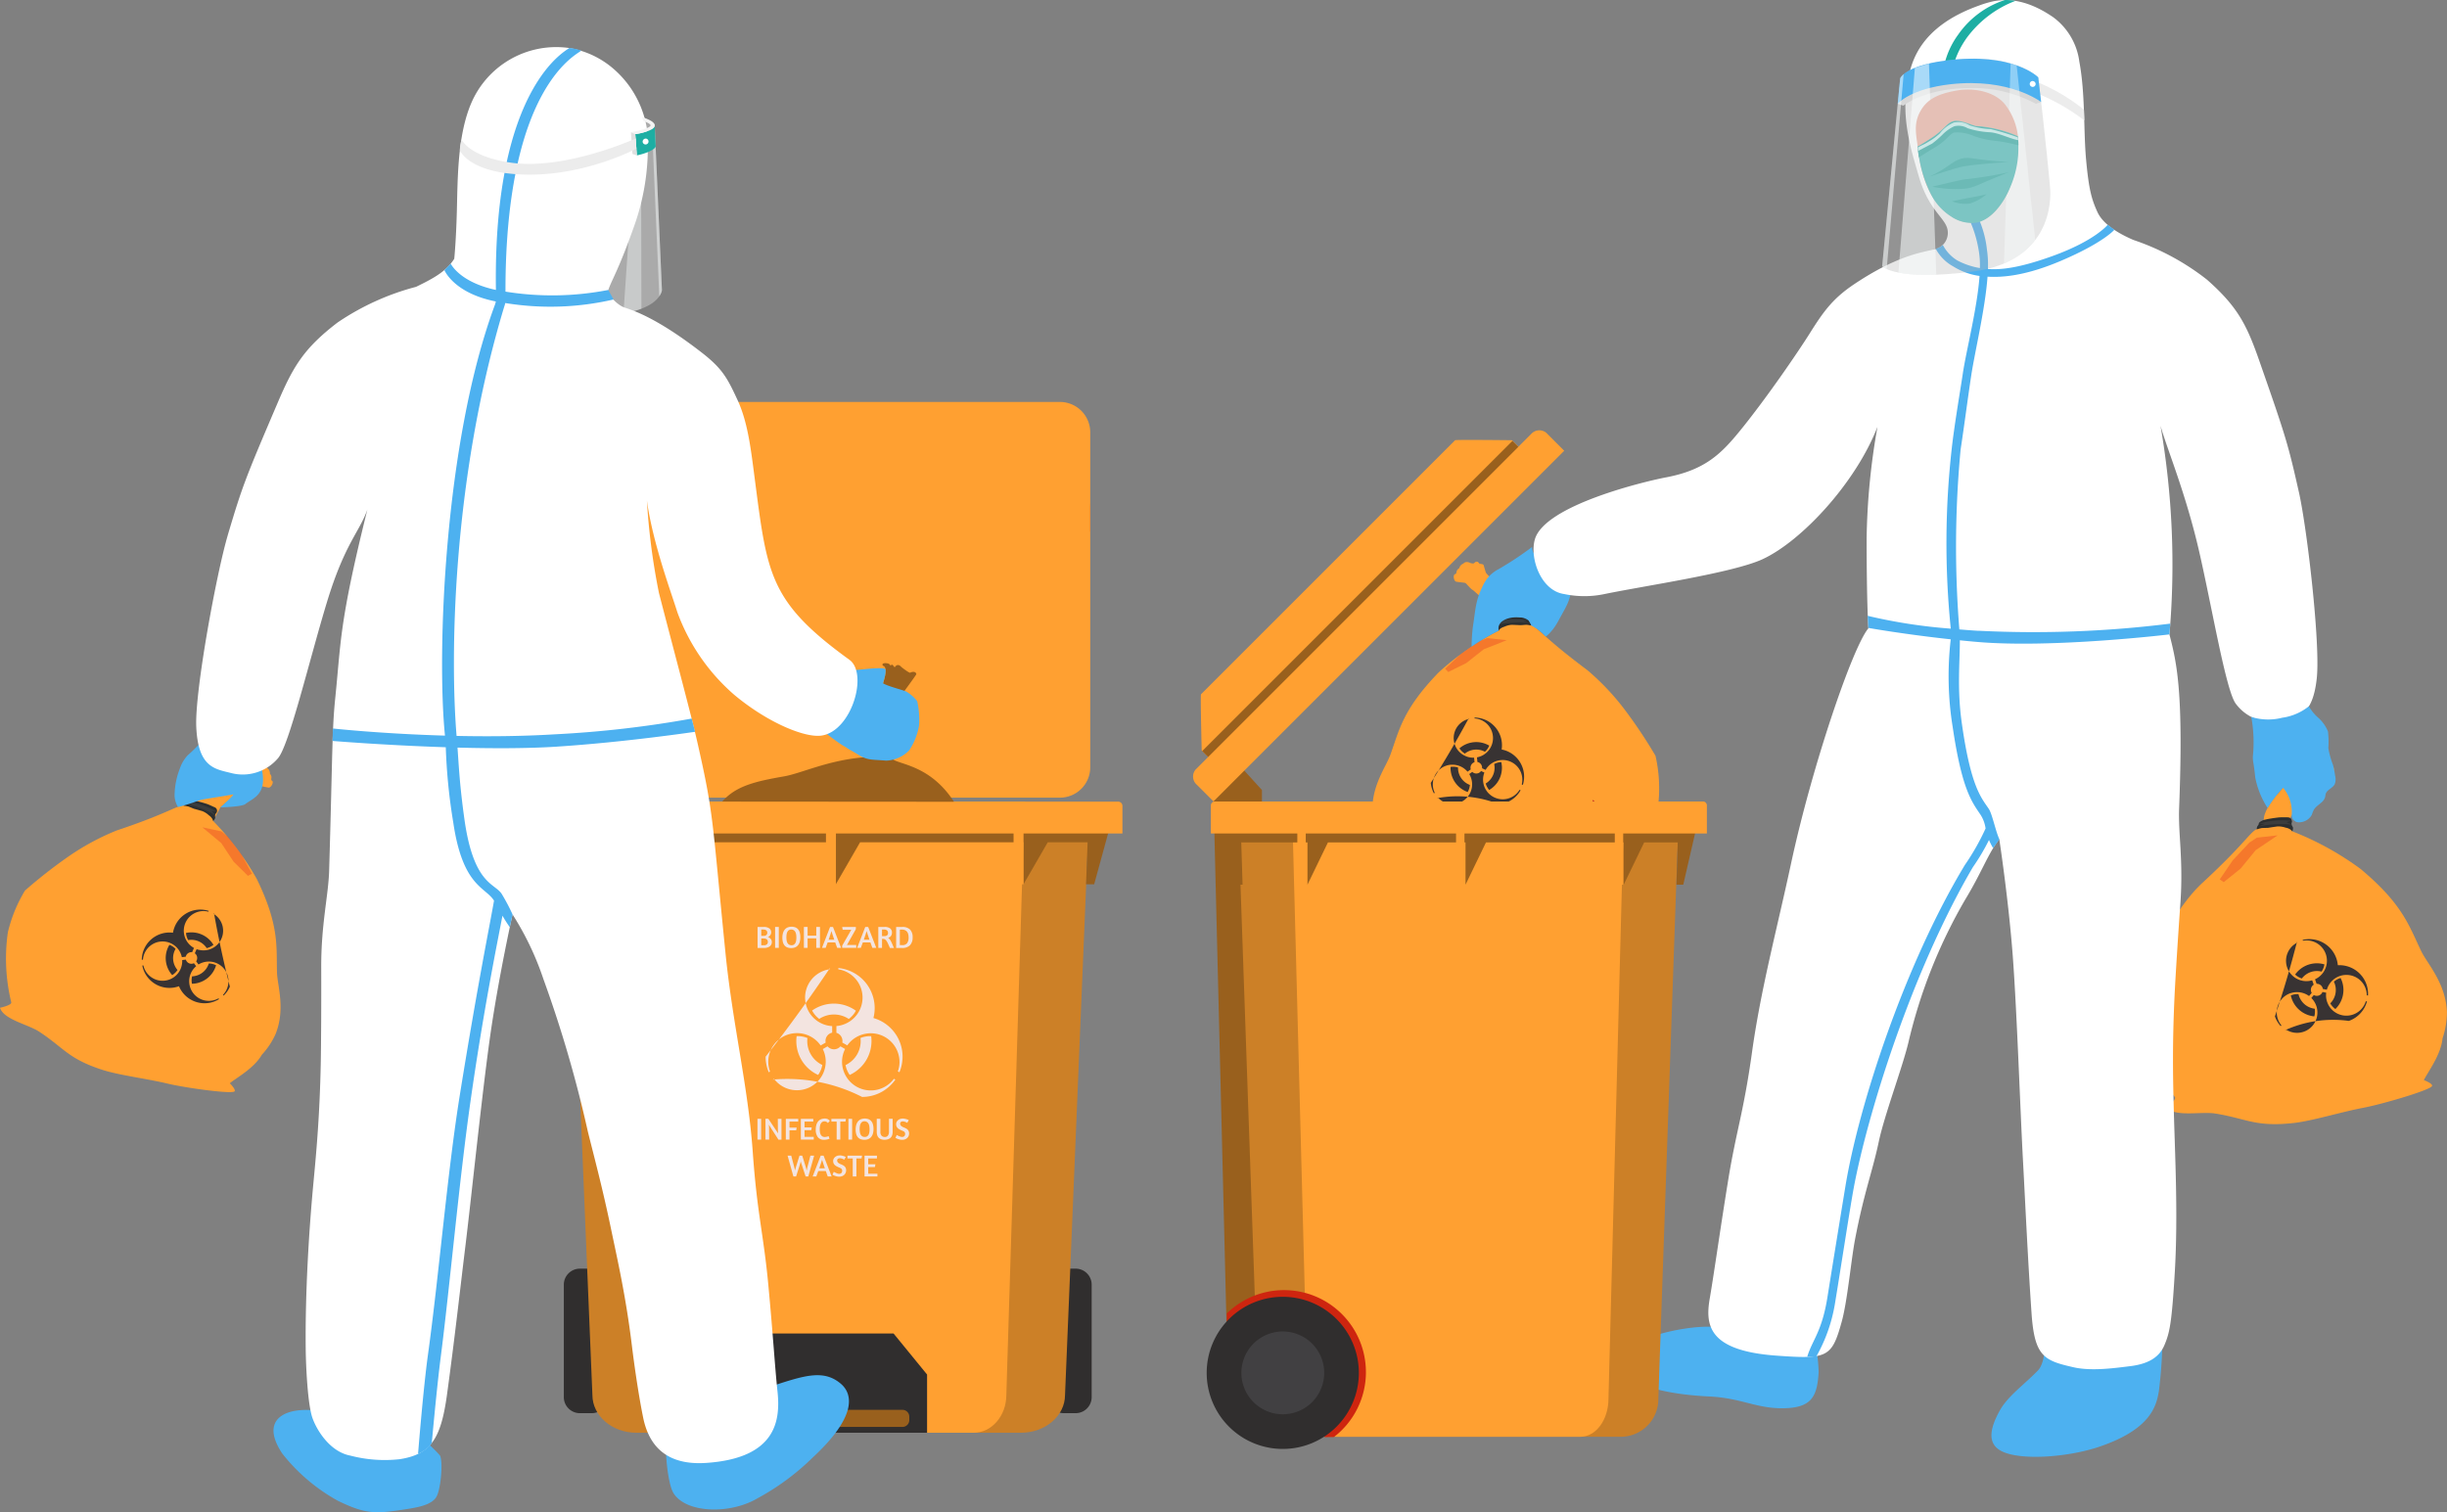 <svg id="Grupo_1033778" data-name="Grupo 1033778" xmlns="http://www.w3.org/2000/svg" xmlns:xlink="http://www.w3.org/1999/xlink" width="343.641" height="212.4" viewBox="0 0 343.641 212.4">
  <rect x="0" y="0" width="343.641" height="212.4" fill="#808080" stroke="none"/>
  <defs>
    <clipPath id="clip-path">
      <rect id="Rectángulo_352903" data-name="Rectángulo 352903" width="343.641" height="212.401" fill="none"/>
    </clipPath>
    <clipPath id="clip-path-2">
      <rect id="Rectángulo_352902" data-name="Rectángulo 352902" width="343.64" height="212.401" fill="none"/>
    </clipPath>
    <clipPath id="clip-path-3">
      <rect id="Rectángulo_352889" data-name="Rectángulo 352889" width="6.965" height="6.821" fill="none"/>
    </clipPath>
    <clipPath id="clip-path-4">
      <rect id="Rectángulo_352890" data-name="Rectángulo 352890" width="27.524" height="30.633" fill="none"/>
    </clipPath>
    <clipPath id="clip-path-5">
      <rect id="Rectángulo_352891" data-name="Rectángulo 352891" width="1.423" height="24.394" fill="none"/>
    </clipPath>
    <clipPath id="clip-path-6">
      <rect id="Rectángulo_352892" data-name="Rectángulo 352892" width="2.521" height="27.967" fill="none"/>
    </clipPath>
    <clipPath id="clip-path-7">
      <rect id="Rectángulo_352894" data-name="Rectángulo 352894" width="8.654" height="4.765" fill="none"/>
    </clipPath>
    <clipPath id="clip-path-8">
      <rect id="Rectángulo_352896" data-name="Rectángulo 352896" width="8.127" height="6.57" fill="none"/>
    </clipPath>
    <clipPath id="clip-path-9">
      <rect id="Rectángulo_352897" data-name="Rectángulo 352897" width="23.619" height="30.382" fill="none"/>
    </clipPath>
    <clipPath id="clip-path-10">
      <rect id="Rectángulo_352898" data-name="Rectángulo 352898" width="5.309" height="29.695" fill="none"/>
    </clipPath>
    <clipPath id="clip-path-11">
      <rect id="Rectángulo_352899" data-name="Rectángulo 352899" width="3.018" height="27.37" fill="none"/>
    </clipPath>
    <clipPath id="clip-path-12">
      <rect id="Rectángulo_352900" data-name="Rectángulo 352900" width="4.396" height="28.09" fill="none"/>
    </clipPath>
  </defs>
  <g id="Grupo_1033777" data-name="Grupo 1033777" clip-path="url(#clip-path)">
    <g id="Grupo_1033776" data-name="Grupo 1033776" transform="translate(0 0)">
      <g id="Grupo_1033775" data-name="Grupo 1033775" clip-path="url(#clip-path-2)">
        <path id="Trazado_735312" data-name="Trazado 735312" d="M1865.644,2275h-1.67a2.252,2.252,0,0,1-2.252-2.252v-15.794a2.252,2.252,0,0,1,2.252-2.252h1.67a2.252,2.252,0,0,1,2.252,2.252v15.794a2.252,2.252,0,0,1-2.252,2.252" transform="translate(-1714.589 -2076.512)" fill="#302e2e"/>
        <path id="Trazado_735313" data-name="Trazado 735313" d="M1005.832,2275h-1.671a2.252,2.252,0,0,1-2.252-2.252v-15.794a2.252,2.252,0,0,1,2.252-2.252h1.671a2.252,2.252,0,0,1,2.252,2.252v15.794a2.252,2.252,0,0,1-2.252,2.252" transform="translate(-922.728 -2076.512)" fill="#302e2e"/>
        <path id="Trazado_735314" data-name="Trazado 735314" d="M1081.676,1424.763l-73.426-.069.282,5.35c0,.01,0,.019,0,.028l3.229,77.963c0,2.929,2.764,5.3,6.171,5.3h54.031c3.406,0,6.168-2.374,6.171-5.3l3.121-75.362Z" transform="translate(-928.568 -1312.1)" fill="#cc8027"/>
        <path id="Trazado_735315" data-name="Trazado 735315" d="M1185.715,1424.693h-54.559l.209,5.286c0,.009,0,.019,0,.028l2.4,78.023c0,2.932,2.054,5.307,4.585,5.307H1178.5c2.531,0,4.583-2.375,4.585-5.307l2.319-75.42Z" transform="translate(-1041.761 -1312.099)" fill="#ffa031"/>
        <path id="Trazado_735316" data-name="Trazado 735316" d="M1415.073,1841.529a5.228,5.228,0,0,0,3.018,5.44,3.453,3.453,0,0,0,.584-1.4,3.716,3.716,0,0,1-2.086-3.781,3.5,3.5,0,0,0-1.516-.261" transform="translate(-1303.198 -1695.988)" fill="#f3e4e0"/>
        <path id="Trazado_735317" data-name="Trazado 735317" d="M1444.154,1785.823a3.767,3.767,0,0,1,4.141.01,3.475,3.475,0,0,0,1-1.16,5.3,5.3,0,0,0-6.146-.024,3.47,3.47,0,0,0,1,1.175" transform="translate(-1329.1 -1642.714)" fill="#f3e4e0"/>
        <path id="Trazado_735318" data-name="Trazado 735318" d="M1502.477,1845.579a3.453,3.453,0,0,0,.583,1.39,5.226,5.226,0,0,0,3.018-5.44,3.5,3.5,0,0,0-1.5.253,3.718,3.718,0,0,1-2.1,3.8" transform="translate(-1383.736 -1695.988)" fill="#f3e4e0"/>
        <path id="Trazado_735319" data-name="Trazado 735319" d="M1364.87,1729.617a4.037,4.037,0,0,1,3.321,1.734l.706-.405a1.183,1.183,0,0,1,.912-1.393v-.925h-.048a4.013,4.013,0,0,1-.267-7.983v-.168a206.485,206.485,0,0,1-9.031,12.451,5.611,5.611,0,0,0,.441,2.186l.069-.036.11-.059a4.014,4.014,0,0,1,3.788-5.4" transform="translate(-1252.945 -1584.508)" fill="#f3e4e0"/>
        <path id="Trazado_735320" data-name="Trazado 735320" d="M1491.469,1727.477a5.652,5.652,0,0,0-4.925-7.023v.183a4.013,4.013,0,0,1-.274,7.964v.951a1.185,1.185,0,0,1,.85,1.135,1.2,1.2,0,0,1-.023.231l.7.4a4.04,4.04,0,0,1,7.335,2.312,3.988,3.988,0,0,1-.231,1.342l.153.081.068.035a5.647,5.647,0,0,0-3.654-7.614" transform="translate(-1368.811 -1584.486)" fill="#f3e4e0"/>
        <path id="Trazado_735321" data-name="Trazado 735321" d="M1390.291,1864.2h0l-.023-.012a4.04,4.04,0,0,1-7.284-2.382,3.982,3.982,0,0,1,.419-1.783l.012-.02-.656-.377a1.194,1.194,0,0,1-1.812,0l-.667.383a3.98,3.98,0,0,1,.413,1.77,4.04,4.04,0,0,1-7.254,2.422l-.157.082-.022.012a23.118,23.118,0,0,1,12.537,2.437,5.687,5.687,0,0,0,4.676-2.439l-.057-.03Z" transform="translate(-1264.733 -1712.661)" fill="#f3e4e0"/>
        <path id="Trazado_735322" data-name="Trazado 735322" d="M1346.156,1647.319l.14,0,.244,0,.27,0,.223,0a1.261,1.261,0,0,1,.77.2.665.665,0,0,1,.264.564.653.653,0,0,1-.118.382.848.848,0,0,1-.327.273.875.875,0,0,1,.4.282.68.68,0,0,1,.138.421.733.733,0,0,1-.284.6,1.356,1.356,0,0,1-.859.228h-.253l-.257,0-.216,0h-.133Zm.519,1.25h.336a.519.519,0,0,0,.393-.126.435.435,0,0,0,.118-.308.545.545,0,0,0-.026-.165.37.37,0,0,0-.089-.148.449.449,0,0,0-.17-.1.791.791,0,0,0-.268-.039h-.168c-.048,0-.089,0-.124,0Zm0,1.319h.375a.575.575,0,0,0,.425-.132.458.458,0,0,0,.129-.332.573.573,0,0,0-.028-.178.393.393,0,0,0-.1-.156.5.5,0,0,0-.185-.111.875.875,0,0,0-.29-.041h-.185q-.081,0-.142,0Z" transform="translate(-1239.77 -1517.123)" fill="#f3e4e0"/>
        <rect id="Rectángulo_352884" data-name="Rectángulo 352884" width="0.519" height="2.938" transform="translate(108.851 130.196)" fill="#f3e4e0"/>
        <path id="Trazado_735323" data-name="Trazado 735323" d="M1392.111,1647.029a1,1,0,0,1,.382.3,1.233,1.233,0,0,1,.22.467,2.529,2.529,0,0,1,.07.618,2.346,2.346,0,0,1-.076.618,1.312,1.312,0,0,1-.236.48,1.075,1.075,0,0,1-.4.31,1.37,1.37,0,0,1-.574.111,1.446,1.446,0,0,1-.561-.1.949.949,0,0,1-.384-.286,1.21,1.21,0,0,1-.22-.458,2.46,2.46,0,0,1-.07-.616,2.4,2.4,0,0,1,.076-.623,1.379,1.379,0,0,1,.235-.49,1.066,1.066,0,0,1,.4-.319,1.538,1.538,0,0,1,1.134-.009m-.938.38a.63.63,0,0,0-.2.232,1.115,1.115,0,0,0-.111.347,2.685,2.685,0,0,0-.033.434,2.763,2.763,0,0,0,.031.421,1.094,1.094,0,0,0,.111.352.643.643,0,0,0,.223.243.673.673,0,0,0,.369.091.575.575,0,0,0,.316-.082.609.609,0,0,0,.207-.226,1.065,1.065,0,0,0,.111-.341,2.614,2.614,0,0,0,.033-.427,2.87,2.87,0,0,0-.031-.425,1.154,1.154,0,0,0-.111-.36.649.649,0,0,0-.223-.25.66.66,0,0,0-.369-.093.562.562,0,0,0-.318.085" transform="translate(-1280.389 -1516.768)" fill="#f3e4e0"/>
        <path id="Trazado_735324" data-name="Trazado 735324" d="M1430.253,1649.021h-1.217v1.337h-.519v-2.938h.519v1.224h1.217v-1.224h.519v2.938h-.519Z" transform="translate(-1315.621 -1517.224)" fill="#f3e4e0"/>
        <path id="Trazado_735325" data-name="Trazado 735325" d="M1461.777,1647.419h.41l1.139,2.938h-.554l-.27-.768h-1.064l-.279.768h-.515Zm.589,1.788q-.14-.391-.24-.71t-.153-.5q-.061.2-.161.512t-.235.7Z" transform="translate(-1345.208 -1517.223)" fill="#f3e4e0"/>
        <path id="Trazado_735326" data-name="Trazado 735326" d="M1496.525,1650.358v-.308l1.283-2.24q-.087.009-.179.011l-.2,0h-.833l-.07-.4h1.919v.308l-1.256,2.235.153-.007.17,0h.986v.4Z" transform="translate(-1378.255 -1517.224)" fill="#f3e4e0"/>
        <path id="Trazado_735327" data-name="Trazado 735327" d="M1524.321,1647.419h.41l1.138,2.938h-.554l-.27-.768h-1.064l-.279.768h-.515Zm.589,1.788q-.14-.391-.24-.71t-.153-.5q-.061.2-.161.512t-.236.7Z" transform="translate(-1402.81 -1517.223)" fill="#f3e4e0"/>
        <path id="Trazado_735328" data-name="Trazado 735328" d="M1560.725,1647.319l.14,0,.244,0,.271,0,.223,0a1.21,1.21,0,0,1,.789.21.733.733,0,0,1,.249.592.8.8,0,0,1-.126.447.716.716,0,0,1-.414.282.749.749,0,0,1,.218.191,1.872,1.872,0,0,1,.188.3q.092.176.188.408t.223.519h-.563q-.148-.343-.26-.586a2.653,2.653,0,0,0-.216-.395.72.72,0,0,0-.225-.222.553.553,0,0,0-.281-.069h-.127v1.272h-.519Zm.519,1.289h.336a.582.582,0,0,0,.377-.109.39.39,0,0,0,.133-.321.664.664,0,0,0-.026-.187.4.4,0,0,0-.089-.161.439.439,0,0,0-.17-.111.751.751,0,0,0-.268-.041h-.292Z" transform="translate(-1437.381 -1517.123)" fill="#f3e4e0"/>
        <path id="Trazado_735329" data-name="Trazado 735329" d="M1592.411,1647.319l.131,0,.227,0,.262,0,.236,0a1.475,1.475,0,0,1,1.1.367,1.5,1.5,0,0,1,.358,1.091,1.552,1.552,0,0,1-.367,1.111,1.516,1.516,0,0,1-1.147.386l-.264,0-.235,0-.186,0-.113,0Zm.626.38-.107,0v2.174c.032,0,.073,0,.124,0h.22a.809.809,0,0,0,.672-.267,1.257,1.257,0,0,0,.214-.8,1.944,1.944,0,0,0-.05-.458.918.918,0,0,0-.166-.354.763.763,0,0,0-.3-.228,1.088,1.088,0,0,0-.443-.08l-.168,0" transform="translate(-1466.563 -1517.123)" fill="#f3e4e0"/>
        <rect id="Rectángulo_352885" data-name="Rectángulo 352885" width="0.516" height="2.92" transform="translate(106.374 157.146)" fill="#f3e4e0"/>
        <path id="Trazado_735330" data-name="Trazado 735330" d="M1361.942,1988.336h.516v2.924h-.429l-.988-1.535q-.082-.125-.18-.283t-.184-.291q.013.138.024.289t.01.289l.013,1.527h-.516v-2.928h.4l1.019,1.518q.087.125.176.265t.175.27q-.009-.138-.017-.278t-.009-.239Z" transform="translate(-1252.711 -1831.19)" fill="#f3e4e0"/>
        <path id="Trazado_735331" data-name="Trazado 735331" d="M1396.357,1988.438h1.743v.388h-1.227v.841h1.01l-.065.388h-.945v1.3h-.516Z" transform="translate(-1286.003 -1831.291)" fill="#f3e4e0"/>
        <path id="Trazado_735332" data-name="Trazado 735332" d="M1423.124,1988.438h1.743v.388h-1.227v.815h1.01l-.065.392h-.945v.936h1.292v.388h-1.807Z" transform="translate(-1310.655 -1831.291)" fill="#f3e4e0"/>
        <path id="Trazado_735333" data-name="Trazado 735333" d="M1451.274,1988.572a.782.782,0,0,0-.219-.17.581.581,0,0,0-.266-.058.559.559,0,0,0-.314.084.609.609,0,0,0-.206.233,1.182,1.182,0,0,0-.113.347,2.488,2.488,0,0,0-.035.427,2.65,2.65,0,0,0,.032.427,1.13,1.13,0,0,0,.113.349.615.615,0,0,0,.217.237.633.633,0,0,0,.344.086,1.028,1.028,0,0,0,.191-.017q.091-.017.167-.037c.051-.013.093-.025.126-.037l.063-.021.121.362-.056.021c-.038.014-.091.031-.158.05a2.4,2.4,0,0,1-.243.052,1.869,1.869,0,0,1-.31.024,1.048,1.048,0,0,1-.873-.368,1.71,1.71,0,0,1-.293-1.081,2.338,2.338,0,0,1,.078-.623,1.374,1.374,0,0,1,.236-.485,1.073,1.073,0,0,1,.4-.315,1.333,1.333,0,0,1,.566-.112.86.86,0,0,1,.427.095,1.018,1.018,0,0,1,.271.216Z" transform="translate(-1335.003 -1830.839)" fill="#f3e4e0"/>
        <path id="Trazado_735334" data-name="Trazado 735334" d="M1479.364,1988.438l-.065.388h-.728v2.531h-.511v-2.531h-.741v-.388Z" transform="translate(-1360.565 -1831.291)" fill="#f3e4e0"/>
        <rect id="Rectángulo_352886" data-name="Rectángulo 352886" width="0.516" height="2.92" transform="translate(119.149 157.146)" fill="#f3e4e0"/>
        <path id="Trazado_735335" data-name="Trazado 735335" d="M1522.323,1988.051a1,1,0,0,1,.379.293,1.224,1.224,0,0,1,.219.463,2.509,2.509,0,0,1,.069.615,2.338,2.338,0,0,1-.076.615,1.3,1.3,0,0,1-.234.477,1.072,1.072,0,0,1-.4.308,1.359,1.359,0,0,1-.57.11,1.441,1.441,0,0,1-.557-.1.946.946,0,0,1-.381-.285,1.2,1.2,0,0,1-.219-.455,2.452,2.452,0,0,1-.069-.612,2.385,2.385,0,0,1,.076-.619,1.367,1.367,0,0,1,.234-.487,1.062,1.062,0,0,1,.4-.317,1.528,1.528,0,0,1,1.127-.009m-.932.377a.622.622,0,0,0-.2.23,1.113,1.113,0,0,0-.111.345,2.682,2.682,0,0,0-.032.431,2.776,2.776,0,0,0,.03.418,1.091,1.091,0,0,0,.111.349.64.64,0,0,0,.221.242.668.668,0,0,0,.366.09.57.57,0,0,0,.314-.082.607.607,0,0,0,.206-.224,1.063,1.063,0,0,0,.11-.338,2.6,2.6,0,0,0,.033-.425,2.868,2.868,0,0,0-.031-.423,1.143,1.143,0,0,0-.11-.358.606.606,0,0,0-.587-.341.555.555,0,0,0-.317.084" transform="translate(-1400.321 -1830.839)" fill="#f3e4e0"/>
        <path id="Trazado_735336" data-name="Trazado 735336" d="M1558.461,1988.437v1.807a.793.793,0,0,0,.169.572.618.618,0,0,0,.459.17.5.5,0,0,0,.436-.2.923.923,0,0,0,.141-.546v-1.807h.516v1.846a1.486,1.486,0,0,1-.058.423.9.9,0,0,1-.193.349.931.931,0,0,1-.356.24,1.465,1.465,0,0,1-.542.088,1.308,1.308,0,0,1-.514-.088.89.89,0,0,1-.334-.24.9.9,0,0,1-.182-.349,1.6,1.6,0,0,1-.054-.423v-1.846Z" transform="translate(-1434.824 -1831.291)" fill="#f3e4e0"/>
        <path id="Trazado_735337" data-name="Trazado 735337" d="M1592.154,1987.947a1.457,1.457,0,0,1,.291.028,2.435,2.435,0,0,1,.253.064,1.534,1.534,0,0,1,.2.076.867.867,0,0,1,.11.06l-.212.371-.056-.03q-.056-.03-.147-.069a1.61,1.61,0,0,0-.2-.069.78.78,0,0,0-.208-.03.494.494,0,0,0-.271.073.251.251,0,0,0-.115.229.423.423,0,0,0,.126.317,1.172,1.172,0,0,0,.394.227,2.694,2.694,0,0,1,.31.145.964.964,0,0,1,.232.175.679.679,0,0,1,.145.229.867.867,0,0,1,.05.311.88.88,0,0,1-.063.323.817.817,0,0,1-.186.282.93.93,0,0,1-.306.2,1.092,1.092,0,0,1-.42.075,1.446,1.446,0,0,1-.321-.034,2.232,2.232,0,0,1-.275-.08,1.643,1.643,0,0,1-.212-.093c-.059-.031-.1-.056-.132-.073l.182-.4.078.043c.052.029.115.06.191.095s.155.066.239.095a.684.684,0,0,0,.217.043.468.468,0,0,0,.342-.112.488.488,0,0,0,.082-.481.356.356,0,0,0-.087-.123.625.625,0,0,0-.136-.093c-.054-.027-.114-.054-.18-.08q-.2-.082-.349-.164a1.129,1.129,0,0,1-.262-.187.717.717,0,0,1-.165-.242.847.847,0,0,1-.056-.325.665.665,0,0,1,.069-.3.784.784,0,0,1,.191-.246.93.93,0,0,1,.291-.168,1.066,1.066,0,0,1,.373-.062" transform="translate(-1465.388 -1830.839)" fill="#f3e4e0"/>
        <path id="Trazado_735338" data-name="Trazado 735338" d="M1401.41,2055.066a2.928,2.928,0,0,1-.1-.345c-.014.055-.028.109-.041.164s-.03.115-.05.181l-.563,1.772h-.382l-.815-2.919h.516l.381,1.462q.1.38.143.612.03-.12.072-.267t.1-.336l.46-1.471h.386l.46,1.471q.061.194.1.354t.069.28q.017-.121.05-.28t.085-.354l.381-1.471h.525l-.815,2.919h-.381Z" transform="translate(-1288.856 -1891.598)" fill="#f3e4e0"/>
        <path id="Trazado_735339" data-name="Trazado 735339" d="M1445.232,2053.918h.407l1.131,2.919h-.551l-.269-.763h-1.058l-.277.763h-.512Zm.585,1.777q-.139-.389-.239-.705t-.152-.5l-.16.509q-.1.315-.234.694Z" transform="translate(-1329.978 -1891.597)" fill="#f3e4e0"/>
        <path id="Trazado_735340" data-name="Trazado 735340" d="M1480.23,2053.428a1.456,1.456,0,0,1,.29.028,2.427,2.427,0,0,1,.254.065,1.508,1.508,0,0,1,.2.075.95.95,0,0,1,.111.06l-.212.371-.056-.03q-.056-.03-.147-.069a1.652,1.652,0,0,0-.2-.069.79.79,0,0,0-.208-.03.5.5,0,0,0-.271.073.252.252,0,0,0-.115.229.424.424,0,0,0,.126.317,1.167,1.167,0,0,0,.395.226,2.766,2.766,0,0,1,.31.145.969.969,0,0,1,.232.175.68.68,0,0,1,.145.229.868.868,0,0,1,.05.311.878.878,0,0,1-.063.323.821.821,0,0,1-.186.283.935.935,0,0,1-.306.2,1.093,1.093,0,0,1-.421.076,1.445,1.445,0,0,1-.321-.035,2.277,2.277,0,0,1-.275-.08,1.713,1.713,0,0,1-.212-.093q-.089-.048-.132-.073l.182-.4.078.043q.078.043.191.095a2.541,2.541,0,0,0,.239.1.689.689,0,0,0,.217.043.468.468,0,0,0,.343-.112.487.487,0,0,0,.082-.481.359.359,0,0,0-.087-.123.627.627,0,0,0-.136-.093c-.054-.027-.114-.054-.18-.08q-.2-.082-.349-.164a1.134,1.134,0,0,1-.262-.188.715.715,0,0,1-.165-.241.845.845,0,0,1-.057-.325.666.666,0,0,1,.07-.3.783.783,0,0,1,.191-.246.926.926,0,0,1,.291-.168,1.071,1.071,0,0,1,.373-.062" transform="translate(-1362.309 -1891.146)" fill="#f3e4e0"/>
        <path id="Trazado_735341" data-name="Trazado 735341" d="M1507.969,2053.918l-.065.388h-.728v2.531h-.511v-2.531h-.741v-.388Z" transform="translate(-1386.91 -1891.597)" fill="#f3e4e0"/>
        <path id="Trazado_735342" data-name="Trazado 735342" d="M1536.256,2053.918H1538v.388h-1.227v.815h1.01l-.065.393h-.945v.936h1.292v.388h-1.808Z" transform="translate(-1414.846 -1891.597)" fill="#f3e4e0"/>
        <path id="Trazado_735343" data-name="Trazado 735343" d="M1050.762,1473.947l-.012.332H978l-.013-.332h-2.97l2.119,7.719H978.2l-.221-5.9h11.029v5.9l3.406-5.9h22.923v5.9l3.406-5.9h22.949v5.9l3.406-5.9h5.6l-.221,5.9h1.139l2.119-7.719Z" transform="translate(-897.959 -1357.46)" fill="#99601d"/>
        <path id="Trazado_735344" data-name="Trazado 735344" d="M1312.34,2370h-18.934l-4.708,5.765v8.172h28.349v-8.172Z" transform="translate(-1186.853 -2182.701)" fill="#302e2e"/>
        <path id="Trazado_735345" data-name="Trazado 735345" d="M1342.723,2508.033h-21.429a.96.96,0,0,1-.96-.96v-.483a.96.96,0,0,1,.96-.96h21.429a.96.96,0,0,1,.96.96v.483a.96.96,0,0,1-.96.96" transform="translate(-1215.988 -2307.611)" fill="#99601d"/>
        <path id="Trazado_735346" data-name="Trazado 735346" d="M1077.608,802.348H1074.7v-1.284s-5.83-5.607-5.97-5.607h-53.365c-.14,0-5.825,5.607-5.825,5.607v1.284h-2.65a1.551,1.551,0,0,0-1.464,1.626v3.285h73.649v-3.285a1.551,1.551,0,0,0-1.464-1.626" transform="translate(-925.965 -732.592)" fill="#e63b24"/>
        <path id="Trazado_735347" data-name="Trazado 735347" d="M1034.619,1424.693H953.505a.6.6,0,0,0-.6.6v3.869h14.343v7.147h1.4v-7.147H993.59v7.147h1.4v-7.147h24.947v7.147h1.4v-7.147h13.888v-3.869a.6.6,0,0,0-.6-.6" transform="translate(-877.598 -1312.099)" fill="#ffa031"/>
        <path id="Trazado_735348" data-name="Trazado 735348" d="M1074.809,769.935h-65.123a4.263,4.263,0,0,1-4.263-4.263V718.617a4.263,4.263,0,0,1,4.263-4.263h65.123a4.263,4.263,0,0,1,4.263,4.263v47.054a4.263,4.263,0,0,1-4.263,4.263" transform="translate(-925.965 -657.898)" fill="#ffa031"/>
        <rect id="Rectángulo_352887" data-name="Rectángulo 352887" width="64.919" height="46.843" transform="translate(83.832 60.677)" fill="#ffa031"/>
        <path id="Trazado_735349" data-name="Trazado 735349" d="M1.58,1388.082a26.018,26.018,0,0,1-.475-9.84,20.546,20.546,0,0,1,2.4-5.856,69.221,69.221,0,0,1,5.857-4.607,34.651,34.651,0,0,1,7-3.826c8.139-2.719,8.558-3.74,9.944-3.494.252.045.818-.7.818-.7.4-1.161,2.839-2.3,2.839-2.3s3.77-1.716,4.164-2.021c.122-.094.615-.892.7-.964a.325.325,0,0,1,.216-.03s.367.072.415.029c.258-.227.528-.188.684.181.054.128.44.158.506.148.786-.115.915.4.915.4a.848.848,0,0,1,.338.762,1.013,1.013,0,0,1,.211.406c.037.166-.088.52.06.574.3.109.036.831-.364.974-.121.043-1.227-.255-1.39-.22a8.481,8.481,0,0,1-1.309.613c-.215.089-2.082.885-2.154.916a9.887,9.887,0,0,0-2,1.475l-1.05,1.88a39.015,39.015,0,0,1,6.17,8.2c3.176,6.542,2.721,9.451,2.826,13.12.053,1.836,1.211,5.077-.192,8.621a10.821,10.821,0,0,1-1.951,2.937c-1.076,1.9-3.627,3.266-4.484,3.989,0,0,.877.876.673,1.134-.338.428-6.928-.488-9.415-1.084-2.87-.688-6.826-1.179-9.121-1.921-4.848-1.568-5.359-3.035-8.883-5.358-1.6-1.054-5-1.695-5.528-3.372,0,0,1.675-.345,1.58-.769" transform="translate(0 -1247.3)" fill="#ffa031"/>
        <path id="Trazado_735352" data-name="Trazado 735352" d="M343.919,1712.552a3.6,3.6,0,0,1-3.389,2.6,2.38,2.38,0,0,1,.019-1.041,2.561,2.561,0,0,0,2.348-1.809,2.383,2.383,0,0,1,1.022.251" transform="translate(-313.573 -1576.977)" fill="#383333"/>
        <path id="Trazado_735353" data-name="Trazado 735353" d="M333.4,1659.257a2.564,2.564,0,0,0-2.6-1.129,2.385,2.385,0,0,1-.308-1.005,3.605,3.605,0,0,1,3.856,1.669,2.382,2.382,0,0,1-.951.465" transform="translate(-304.372 -1526.084)" fill="#383333"/>
        <path id="Trazado_735354" data-name="Trazado 735354" d="M296.129,1682.721a2.379,2.379,0,0,1-.748.716,3.6,3.6,0,0,1-.391-4.253,2.381,2.381,0,0,1,.869.571,2.559,2.559,0,0,0,.27,2.966" transform="translate(-271.2 -1546.478)" fill="#383333"/>
        <path id="Trazado_735355" data-name="Trazado 735355" d="M349.233,1630.04a2.756,2.756,0,0,0-2.558.181l-.33-.449a.814.814,0,0,0-.187-1.127l.255-.582.03.013a2.759,2.759,0,0,0,2.367-4.953l.046-.106a141.808,141.808,0,0,0,2.227,10.315,3.875,3.875,0,0,1-.878,1.256l-.033-.042-.053-.068a2.761,2.761,0,0,0-.885-4.439" transform="translate(-318.8 -1494.751)" fill="#383333"/>
        <path id="Trazado_735356" data-name="Trazado 735356" d="M256.279,1619.809a3.888,3.888,0,0,1,5.02-3.072l-.049.112v0a2.76,2.76,0,0,0-2.023,5.09l-.262.6a.814.814,0,0,0-.894.633l-.55.062a2.76,2.76,0,0,0-5.456.353l-.118.009-.052,0a3.89,3.89,0,0,1,4.386-3.793" transform="translate(-231.986 -1488.795)" fill="#383333"/>
        <path id="Trazado_735357" data-name="Trazado 735357" d="M252.954,1706.324h.017a2.759,2.759,0,0,0,5.447-.742l0-.016.515-.058a.813.813,0,0,0,1.134.5l.312.424a2.759,2.759,0,0,0,3.13,4.514l.076.094.011.014a3.886,3.886,0,0,1-5.629-1.813,3.886,3.886,0,0,1-5.152-2.906l.044,0Z" transform="translate(-232.832 -1570.72)" fill="#383333"/>
        <g id="Grupo_1033741" data-name="Grupo 1033741" transform="translate(28.416 116.194)" opacity="0.4">
          <g id="Grupo_1033740" data-name="Grupo 1033740">
            <g id="Grupo_1033739" data-name="Grupo 1033739" clip-path="url(#clip-path-3)">
              <path id="Trazado_735358" data-name="Trazado 735358" d="M365.962,1477.068l-2.017-1.987-1.722-2.6-1.257-1.05-1.409-1.18,2.675.577.923.75,1.922,2.526,1.445,2.665Z" transform="translate(-359.556 -1470.246)" fill="#e63b24"/>
            </g>
          </g>
        </g>
        <path id="Trazado_735359" data-name="Trazado 735359" d="M330.253,1425.268s.11.029.23-.211a.419.419,0,0,0,.088-.3.8.8,0,0,1,.008-.367c.065-.167.174-.2.2-.3a.532.532,0,0,0-.347-.74c-.368-.169-.8-.371-1.026-.445-.248-.08-.668-.205-1.032-.3a6.246,6.246,0,0,0-.641-.148,1.78,1.78,0,0,0-.7-.037.464.464,0,0,0-.422.271,1.95,1.95,0,0,0-.284.167,2.2,2.2,0,0,0-.205.3,4.488,4.488,0,0,1,.672.108c.138.035.708.3.847.334.23.058.894.249,1.122.314a2.953,2.953,0,0,1,.909.579c.574.4.582.778.582.778" transform="translate(-300.348 -1309.987)" fill="#2c2f30"/>
        <path id="Trazado_735360" data-name="Trazado 735360" d="M333.675,1426.352l.583.06a9.6,9.6,0,0,0-1.488-.728c-.425-.171-.664-.231-1.145-.381a8.854,8.854,0,0,0-1.334-.243l.708.318-.989-.026c.135.047.807.153,1.421.357a17.2,17.2,0,0,1,1.636.653,6.407,6.407,0,0,1,1.117.618Z" transform="translate(-303.929 -1312.437)" fill="#3b3d3d"/>
        <path id="Trazado_735361" data-name="Trazado 735361" d="M1315.862,1198.043c-3.175-4.914-7.255-5.184-8.493-5.9a8.115,8.115,0,0,1-.938-1.52c.47-1.228,2.477-8.151,2.477-8.151s1.676-2.283,1.666-2.352c-.056-.364-.484-.4-.866-.206-.133.068-1.19-.751-1.237-.8-.565-.635-.917.027-.917.027-.136.024-.338-.621-.579-.213-.036-.012-.144-.224-.3-.282-.32-.116-1.041-.13-.812.263.069.119.806-.038.077,2.366-.314,1.037-2.656,8.737-2.656,8.737l-.047,1.785c-5.048.4-8.818,2.258-11.252,2.682-4.02.7-6.748,1.335-8.674,3.54Z" transform="translate(-1181.889 -1085.43)" fill="#99601d"/>
        <g id="Grupo_1033744" data-name="Grupo 1033744" transform="translate(65.437 13.665)" opacity="0.35">
          <g id="Grupo_1033743" data-name="Grupo 1033743">
            <g id="Grupo_1033742" data-name="Grupo 1033742" clip-path="url(#clip-path-4)">
              <path id="Trazado_735362" data-name="Trazado 735362" d="M854.507,176.7s-2.917-2.681-13.255-3.605c-6.512-.582-9.232.412-9.232.412l-4.013,24.035s5.14,6.778,19.963,5.93c7.3-.417,7.561-3.465,7.561-3.465Z" transform="translate(-828.008 -172.91)" fill="#f9f9f9"/>
            </g>
          </g>
        </g>
        <g id="Grupo_1033747" data-name="Grupo 1033747" transform="translate(91.539 17.233)" opacity="0.45">
          <g id="Grupo_1033746" data-name="Grupo 1033746">
            <g id="Grupo_1033745" data-name="Grupo 1033745" clip-path="url(#clip-path-5)">
              <path id="Trazado_735363" data-name="Trazado 735363" d="M1158.682,218.307l-.4-.252,1.051,24.394s.094-.152.218-.387a1.342,1.342,0,0,0,.154-.48Z" transform="translate(-1158.284 -218.055)" fill="#fbffff"/>
            </g>
          </g>
        </g>
        <g id="Grupo_1033750" data-name="Grupo 1033750" transform="translate(87.556 16.033)" opacity="0.38">
          <g id="Grupo_1033749" data-name="Grupo 1033749">
            <g id="Grupo_1033748" data-name="Grupo 1033748" clip-path="url(#clip-path-6)">
              <path id="Trazado_735364" data-name="Trazado 735364" d="M1109.8,202.872l.542.2.059,27.128a9.046,9.046,0,0,1-1.285.39,10.411,10.411,0,0,1-1.237.25Z" transform="translate(-1107.88 -202.872)" fill="#fbffff"/>
            </g>
          </g>
        </g>
        <path id="Trazado_735365" data-name="Trazado 735365" d="M493,2506.057c-4.341-.9-9.328.472-5.75,5.863a25.726,25.726,0,0,0,7.836,6.652c3.9,1.89,5.229,1.853,9.621,1.162,1.619-.255,3.641-.605,4.247-1.82.578-1.16.895-4.807.451-5.712a18.312,18.312,0,0,0-6.088-4.51c-1.452-.724-5.694-.958-10.316-1.635" transform="translate(-447.616 -2307.768)" fill="#4db1f0"/>
        <path id="Trazado_735366" data-name="Trazado 735366" d="M1194.062,2454.269c-2.528,4.508-10.433-.924-10.433-.924-.592-.935-.211,5.666.761,7.272,1.743,2.88,7.977,3.037,11.808.761a34.3,34.3,0,0,0,7.78-5.75c6.147-5.7,5.651-8.849,3.96-10.316-2.5-2.169-5.376-1.122-10.322.507-2.4.789-3.693,1.156-3.693,1.156a6.745,6.745,0,0,1,.138,7.294" transform="translate(-1089.827 -2250.928)" fill="#4db1f0"/>
        <path id="Trazado_735367" data-name="Trazado 735367" d="M1406.178,1171.2c1.775.68,5.75,4.29,7.516,5.249.266.144.495.338.759.476.7.367,1.289.781,1.666.958,1.014.476,1.567.376,3.38.531a4.751,4.751,0,0,0,3.217-1.43,8.92,8.92,0,0,0,1.4-3.509,11.868,11.868,0,0,0-.261-3.411,5.4,5.4,0,0,0-1.509-1.335c-.438-.233-2.623-.752-3.291-1.183,0,0,.235-.813.287-1.079.156-.808.029-.923.029-.923-.676-.37-4.248.27-5,.137-1.391-.248-.269-1.868-2.877-2.149Z" transform="translate(-1295.048 -1071.577)" fill="#4db1f0"/>
        <path id="Trazado_735368" data-name="Trazado 735368" d="M315.3,1294.8a18.54,18.54,0,0,1-3.286,3.717,4.164,4.164,0,0,0-.489.6,4.8,4.8,0,0,0-.618,1.216,10.747,10.747,0,0,0-.773,3.789,3.214,3.214,0,0,0,.484,1.7,27.785,27.785,0,0,0,2.989-.941c.68-.209,3.4-.563,4.721-.831.35-.071-1.75,1.82-1.75,1.82s2.964-.068,3.482-.46c1.2-.91,3.139-1.38,2.288-5.077-.135-.585.873-1.395.6-2.427Z" transform="translate(-285.618 -1192.467)" fill="#4db1f0"/>
        <path id="Trazado_735369" data-name="Trazado 735369" d="M353.018,152.45c2.037-6.868,2.471-7.992,7.05-18.7,2.162-5.056,3.663-7.582,8.359-11.184a35.689,35.689,0,0,1,11.04-5.024c2.392-1.165,4.234-2.139,5.368-3.945,0,0,.265-2.6.371-6.979.113-4.67.123-10.425,2-14.844A12.977,12.977,0,0,1,400.989,84a12.644,12.644,0,0,1,5.919,2.676,14.071,14.071,0,0,1,5.039,9.054,32.955,32.955,0,0,1-1.856,13.3c-2.176,6.14-3.093,7.427-3.628,8.954-.21.6,1.318,2.151,2.27,2.459,1.62.524,4.893,1.719,10.794,6.284,2.949,2.281,3.646,3.585,5.1,6.738,1.466,3.173,1.876,6.973,2.445,11.332,1.722,13.2,2.06,17.026,13.259,25.13,2.663,1.927.327,9.994-3.9,10.641-2.33.356-7.56-1.793-12.26-5.71a28.073,28.073,0,0,1-8-11.592c-.9-2.89-3.449-9.7-4.284-15.708a93.839,93.839,0,0,0,1.691,12.977c2.593,10.024,4.514,17.047,5.46,21.25,2.255,10.01,1.973,10.241,3.886,29.342,1.005,10.032,3.17,18.651,3.826,27.9.623,8.782,1.513,11.5,2.183,18.641.717,7.64.9,11.283,1.3,15.08.406,3.927-.1,9.318-10.025,9.981-4.033.27-7.755-1.022-8.844-6.348-.616-3.012-1.228-7.191-1.587-10.143-.845-6.941-2.04-12.126-2.969-16.576-1.181-5.657-2.318-9.868-3.216-13.483a172.637,172.637,0,0,0-6.247-21.432,40.94,40.94,0,0,0-4.326-9.056s-1.965,8.816-3.132,17.008c-1.132,7.947-2.6,22.285-3.452,29.271-.747,6.1-1.549,13.375-2.626,21.208-.857,6.236-2.313,8.35-6.644,9.03a19.1,19.1,0,0,1-6.934-.507c-2.925-.558-4.766-3.689-5.327-5.327-.632-1.845-.9-6.931-.93-9.64-.09-8.172.489-17.058,1.089-23.4.452-4.781.87-9.5,1.02-16.566.058-2.73.085-8.848.068-13.541-.023-6.234,1.007-10.093,1.114-13.719.487-16.612.4-19.741.853-24.179.834-8.109.533-10.474,4.513-26.506-1.11,3.164-3.173,4.753-5.69,13.046-2.466,8.124-5.293,20.072-6.86,21.882a6.5,6.5,0,0,1-6.593,2.078c-2.228-.571-4.654-.734-4.887-6.557-.2-5.013,2.861-21.562,4.419-26.812" transform="translate(-321.041 -77.253)" fill="#fff"/>
        <path id="Trazado_735370" data-name="Trazado 735370" d="M622.371,183.479c9.489-.607,19.422-2.084,19.422-2.084l-.479-1.856a150.1,150.1,0,0,1-19.141,2.206c-4.732.289-9.518.322-13.875.229-.867-10.326-.794-35.508,6.684-60.272a3.5,3.5,0,0,0,.149-.529,39.236,39.236,0,0,0,15.213-.5l-.744-1.337a41.092,41.092,0,0,1-14.436.235c-.035-29.594,10.627-33.528,10.625-33.857a4.858,4.858,0,0,0-.8-.23,4.748,4.748,0,0,0-.868-.13c-.084.219-10.722,5.02-10.3,33.979-5.141-1.1-6.349-3.695-6.349-3.695l-.884.918s1.3,3.232,7.218,4.395a2.668,2.668,0,0,1-.149.534c-7.118,19.261-8.151,49.021-6.989,60.447-8.967-.258-15.738-1-15.738-1l-.057,1.749s7.379.607,15.908.884a80.543,80.543,0,0,0,1.057,10.606c1.314,8.876,4.408,8.985,5.664,10.858l.053.08c-.6,3.471-2.315,11.832-4.809,27.347-1.743,10.846-2.916,25.2-4.465,36.41-.68,4.927-1.394,13.953-1.394,13.953a4.293,4.293,0,0,0,1.172-.711,2.766,2.766,0,0,0,.758-.835s.687-7.647,1.237-11.913c1.3-10.1,2.6-24.893,4.226-36.264,1.784-12.5,3.7-21.894,4.461-25.871a18.674,18.674,0,0,0,1.028,1.611l.386-1.791a28.086,28.086,0,0,0-1.526-2.89c-1.006-1.529-3.952-1.307-5.237-10.521-.663-4.752-.785-7.492-.965-10.02,4.767.127,9.762.135,13.942-.132" transform="translate(-544.178 -78.61)" fill="#4db1f0"/>
        <path id="Trazado_735371" data-name="Trazado 735371" d="M1129.1,227.053a8.678,8.678,0,0,0,1.614-.489c1.17-.521,1.025-.841,1.025-.841l-.144-2.882s.132.42-1.047.821a7.752,7.752,0,0,1-1.675.4Z" transform="translate(-1039.658 -205.23)" fill="#1daea3"/>
        <path id="Trazado_735372" data-name="Trazado 735372" d="M1122.879,208.69s.8.268.971.531c.314.485-2.737,1.045-2.737,1.045l.613.256a6.917,6.917,0,0,0,1.706-.416c.968-.34,1.056-.657,1.005-.894-.054-.254-.3-.468-.778-.7a8.414,8.414,0,0,0-.991-.383Z" transform="translate(-1032.512 -191.685)" fill="#f4f4f4"/>
        <path id="Trazado_735373" data-name="Trazado 735373" d="M1121.327,238.164l.625.2-.227-2.986-.613-.256Z" transform="translate(-1032.511 -216.536)" fill="#e0e0e0"/>
        <path id="Trazado_735374" data-name="Trazado 735374" d="M1141.826,246.7a.415.415,0,1,0,.485-.4.445.445,0,0,0-.485.4" transform="translate(-1051.58 -226.834)" fill="#fff"/>
        <path id="Trazado_735375" data-name="Trazado 735375" d="M817.162,247.755s1.031,2.543,6.719,3.223c9.483,1.134,18.069-3.475,18.069-3.475l-.081-1.428s-9.824,4.449-17.4,3.419c-6.048-.823-7.092-3.31-7.092-3.31s-.081.479-.145.838a4.031,4.031,0,0,0-.07.734" transform="translate(-752.582 -226.627)" fill="#ececec"/>
        <path id="Trazado_735376" data-name="Trazado 735376" d="M2475.352,1041.038a26.023,26.023,0,0,0,3.528-9.2,20.551,20.551,0,0,0-.446-6.312,69.236,69.236,0,0,0-4.124-6.207,34.633,34.633,0,0,0-5.455-5.823c-6.881-5.128-6.959-6.228-8.353-6.427-.253-.036-.559-.918-.559-.918-.018-1.228-1.976-3.076-1.976-3.076s-3.044-2.809-3.323-3.222c-.086-.128-.305-1.04-.365-1.135a.326.326,0,0,0-.2-.1s-.37-.046-.4-.1c-.175-.3-.443-.343-.706-.042-.092.1-.468.012-.527-.017-.71-.355-.994.092-.994.092a.848.848,0,0,0-.56.618,1.017,1.017,0,0,0-.327.32c-.087.146-.079.521-.237.526-.318.01-.294.778.041,1.038.1.079,1.246.142,1.389.226s.752.874,1.052.992c.177.151,1.7,1.491,1.76,1.543a9.891,9.891,0,0,1,1.44,2.027l.409,2.114a39,39,0,0,0-8.426,5.863c-5.063,5.221-5.54,8.126-6.787,11.578-.624,1.728-2.738,4.444-2.514,8.249a10.81,10.81,0,0,0,.935,3.4c.429,2.137,2.424,4.237,3.012,5.192,0,0-1.107.557-.994.867.188.512,6.733,1.7,9.282,1.914,2.941.244,6.853,1.015,9.264,1.027,5.1.026,6.039-1.207,10.112-2.312,1.848-.5,5.281-.046,6.305-1.475,0,0-1.483-.851-1.26-1.225" transform="translate(-2245.95 -919.381)" fill="#ffa031"/>
        <path id="Trazado_735378" data-name="Trazado 735378" d="M2569.662,1430.433l2.42-7.386-2.313,4.076-6.18-5.78.81,9.206-5.53-6.681s-1.759,7.108-1.92,6.979-2.053-5.856-2.053-5.856l-.681,7.012-4.777-5.542s2.438,6.5,2.879,6.8c.065.044-11.9-6.889-11.594-6.8,1.866.528,7.992,7.528,10.408,7.817,1.409.169,1.509,1.184,3.481.969,1.013-.111,2.832-.12,4.407-.261,1.821-.163,2.811-1.168,5.729-1.671a8.106,8.106,0,0,0,4.915-2.878" transform="translate(-2339.924 -1309.014)" fill="#bb2622"/>
        <path id="Trazado_735379" data-name="Trazado 735379" d="M2577.572,1362.677a3.709,3.709,0,0,0,.013.464,3.609,3.609,0,0,0,2.393,3.063,2.376,2.376,0,0,0,.307-.995,2.565,2.565,0,0,1-1.654-2.16,2.448,2.448,0,0,1-.01-.292,2.38,2.38,0,0,0-1.049-.08" transform="translate(-2373.865 -1254.961)" fill="#383333"/>
        <path id="Trazado_735380" data-name="Trazado 735380" d="M2594.156,1320.494a2.565,2.565,0,0,1,2.82-.26,2.381,2.381,0,0,0,.607-.858,3.6,3.6,0,0,0-4.185.38,2.381,2.381,0,0,0,.758.739" transform="translate(-2388.442 -1214.646)" fill="#383333"/>
        <path id="Trazado_735381" data-name="Trazado 735381" d="M2640.057,1357.438a2.384,2.384,0,0,0,.487.914,3.6,3.6,0,0,0,1.7-3.917,2.38,2.38,0,0,0-1,.27,2.63,2.63,0,0,1,.046.294,2.565,2.565,0,0,1-1.23,2.439" transform="translate(-2431.413 -1247.394)" fill="#383333"/>
        <path id="Trazado_735382" data-name="Trazado 735382" d="M2545.013,1282.848a2.755,2.755,0,0,1,2.373.972l.455-.323a.825.825,0,0,1-.032-.16.814.814,0,0,1,.562-.852l-.06-.632-.033,0a2.759,2.759,0,0,1-.7-5.445l-.011-.115a141.592,141.592,0,0,1-5.34,9.1,3.877,3.877,0,0,0,.442,1.467l.045-.029.072-.048a2.76,2.76,0,0,1,2.228-3.94" transform="translate(-2341.298 -1175.43)" fill="#383333"/>
        <path id="Trazado_735383" data-name="Trazado 735383" d="M2624.018,1279.8a3.889,3.889,0,0,0-3.807-4.488l.012.122v0a2.76,2.76,0,0,1,.33,5.467l.062.651a.814.814,0,0,1,.652.722.868.868,0,0,1,0,.159l.5.23a2.76,2.76,0,0,1,5.072,2.042l.109.046.048.02a3.888,3.888,0,0,0-2.98-4.974" transform="translate(-2413.136 -1174.526)" fill="#383333"/>
        <path id="Trazado_735384" data-name="Trazado 735384" d="M2565.369,1372.946h0l-.016-.007a2.76,2.76,0,0,1-4.942-2.408l.007-.014-.471-.215a.814.814,0,0,1-1.233.12l-.429.305a2.759,2.759,0,0,1-4.385,3.309l-.1.066-.014.01a15.738,15.738,0,0,1,8.692.859,3.884,3.884,0,0,0,3.024-1.97l-.041-.017Z" transform="translate(-2351.959 -1262.006)" fill="#383333"/>
        <g id="Grupo_1033756" data-name="Grupo 1033756" transform="translate(202.947 89.622)" opacity="0.4">
          <g id="Grupo_1033755" data-name="Grupo 1033755">
            <g id="Grupo_1033754" data-name="Grupo 1033754" clip-path="url(#clip-path-7)">
              <path id="Trazado_735385" data-name="Trazado 735385" d="M2568.418,1138.783l2.537-1.257,2.45-1.935,1.523-.6,1.708-.68-2.721-.289-1.112.423-2.615,1.8-2.206,2.079Z" transform="translate(-2567.982 -1134.018)" fill="#e63b24"/>
            </g>
          </g>
        </g>
        <path id="Trazado_735386" data-name="Trazado 735386" d="M2661.092,1097.744s-.114-.007-.152-.273a.417.417,0,0,1,.01-.309.8.8,0,0,0,.107-.351c-.01-.179-.1-.245-.094-.35.021-.293.073-.539.561-.594.4-.046.875-.1,1.114-.1.261,0,.7.014,1.075.036a6.2,6.2,0,0,1,.656.06,1.782,1.782,0,0,1,.675.183.465.465,0,0,1,.316.389,1.961,1.961,0,0,1,.218.248,2.233,2.233,0,0,1,.1.347,4.484,4.484,0,0,0-.672-.107c-.142-.01-.766.063-.909.052-.236-.017-.927-.043-1.164-.052a2.95,2.95,0,0,0-1.045.266c-.668.2-.8.557-.8.557" transform="translate(-2450.622 -1009.166)" fill="#2c2f30"/>
        <path id="Trazado_735387" data-name="Trazado 735387" d="M2662.589,1100.72l-.572-.125a9.623,9.623,0,0,1,1.641-.227c.457-.03.7-.012,1.207,0a8.818,8.818,0,0,1,1.343.187l-.772.081.947.284c-.142,0-.814-.106-1.461-.105a17.218,17.218,0,0,0-1.758.109,6.408,6.408,0,0,0-1.254.238Z" transform="translate(-2451.538 -1013.391)" fill="#3b3d3d"/>
        <path id="Trazado_735388" data-name="Trazado 735388" d="M3804.373,1389.159a27.852,27.852,0,0,1-4.789-9.4,21.993,21.993,0,0,1-.234-6.77,74.079,74.079,0,0,1,3.693-7.072c.418-.536,2.543-4.4,5.155-6.813,6.75-6.232,6.71-7.412,8.171-7.781.266-.067.492-1.04.492-1.04-.119-1.31,1.759-3.5,1.759-3.5s2.926-3.333,3.176-3.8c.077-.146.208-1.142.261-1.249a.35.35,0,0,1,.2-.125s.39-.091.418-.154c.153-.335.433-.415.748-.124.109.1.5-.039.559-.078.717-.458,1.069-.014,1.069-.014a.907.907,0,0,1,.665.6,1.081,1.081,0,0,1,.384.3c.109.146.143.546.311.534.34-.025.4.8.073,1.11-.1.095-1.31.291-1.453.4s-.7,1.015-1.009,1.174c-.171.181-1.644,1.779-1.7,1.841a21.3,21.3,0,0,0-1.752,2.764l.248,1.853a41.778,41.778,0,0,1,9.629,5.3c5.977,4.991,6.811,8.03,8.525,11.566.859,1.77,3.415,4.424,3.6,8.5a11.582,11.582,0,0,1-.614,3.725c-.217,2.323-2.1,4.783-2.624,5.866,0,0,1.241.469,1.155.811-.142.567-6.977,2.569-9.668,3.08-3.1.589-7.182,1.85-9.748,2.134-5.422.6-6.566-.607-11.027-1.326-2.024-.326-5.628.544-6.879-.862,0,0,1.484-1.073,1.2-1.446" transform="translate(-3498.942 -1235.066)" fill="#ffa031"/>
        <g id="Grupo_1033762" data-name="Grupo 1033762" transform="translate(311.728 117.331)" opacity="0.4">
          <g id="Grupo_1033761" data-name="Grupo 1033761">
            <g id="Grupo_1033760" data-name="Grupo 1033760" clip-path="url(#clip-path-8)">
              <path id="Trazado_735391" data-name="Trazado 735391" d="M3944.991,1491.21l2.364-1.9,2.117-2.587,1.453-.982,1.63-1.1-2.912.323-1.064.7-2.321,2.481-1.829,2.681Z" transform="translate(-3944.429 -1484.64)" fill="#e63b24"/>
            </g>
          </g>
        </g>
        <path id="Trazado_735392" data-name="Trazado 735392" d="M4014.97,1454.481s.12-.02.132-.307a.445.445,0,0,0-.045-.328.862.862,0,0,1-.154-.361c-.009-.192.082-.272.062-.384-.055-.309-.139-.566-.664-.57-.433,0-.943-.012-1.2.017-.278.031-.742.093-1.141.159a6.669,6.669,0,0,0-.691.137,1.9,1.9,0,0,0-.7.271.5.5,0,0,0-.293.449,2.058,2.058,0,0,0-.2.288,2.352,2.352,0,0,0-.069.381,4.8,4.8,0,0,1,.7-.19c.15-.026.823-.019.974-.046.25-.045.982-.15,1.234-.186a3.161,3.161,0,0,1,1.142.166c.734.134.91.5.91.5" transform="translate(-3693.097 -1337.733)" fill="#2c2f30"/>
        <path id="Trazado_735393" data-name="Trazado 735393" d="M4016.414,1458.12l.6-.2a10.279,10.279,0,0,0-1.773-.057c-.49.02-.75.066-1.285.131a9.468,9.468,0,0,0-1.409.35h.831l-.977.409c.152-.014.854-.2,1.544-.277a18.413,18.413,0,0,1,1.883-.082,6.85,6.85,0,0,1,1.362.113Z" transform="translate(-3695.298 -1342.637)" fill="#3b3d3d"/>
        <path id="Trazado_735394" data-name="Trazado 735394" d="M4070.714,1767a3.73,3.73,0,0,0,3.3,2.944,2.469,2.469,0,0,0,.061-1.076,2.656,2.656,0,0,1-2.2-1.758,2.75,2.75,0,0,1-.083-.291,2.468,2.468,0,0,0-1.074.181" transform="translate(-3749.006 -1627.186)" fill="#383333"/>
        <path id="Trazado_735395" data-name="Trazado 735395" d="M4079.3,1714.2a2.654,2.654,0,0,1,2.768-.965,2.47,2.47,0,0,0,.4-1.014,3.731,3.731,0,0,0-4.11,1.426,2.467,2.467,0,0,0,.946.553" transform="translate(-3756.043 -1576.765)" fill="#383333"/>
        <path id="Trazado_735396" data-name="Trazado 735396" d="M4140.816,1741.645a2.464,2.464,0,0,0,.717.8,3.736,3.736,0,0,0,.921-3.917,3.549,3.549,0,0,0-.189-.442,2.467,2.467,0,0,0-.941.522,2.714,2.714,0,0,1,.12.284,2.659,2.659,0,0,1-.627,2.758" transform="translate(-3813.568 -1600.721)" fill="#383333"/>
        <path id="Trazado_735397" data-name="Trazado 735397" d="M4041.992,1681.205a2.853,2.853,0,0,1,2.627.385l.376-.438a.818.818,0,0,1-.072-.153.843.843,0,0,1,.352-1l-.218-.621-.032.011a2.856,2.856,0,0,1-2.062-5.3l-.04-.113a147.06,147.06,0,0,1-3.094,10.476,4.005,4.005,0,0,0,.81,1.364l.038-.041.06-.066a2.857,2.857,0,0,1,1.255-4.515" transform="translate(-3720.351 -1541.691)" fill="#383333"/>
        <path id="Trazado_735398" data-name="Trazado 735398" d="M4096.6,1672.717a4.025,4.025,0,0,0-4.945-3.559l.042.12v0a2.857,2.857,0,0,1,1.7,5.41l.224.639a.842.842,0,0,1,.835.562.823.823,0,0,1,.04.16l.563.106a2.857,2.857,0,0,1,5.606.786l.121.019.054.008a4.026,4.026,0,0,0-4.235-4.253" transform="translate(-3768.291 -1537.143)" fill="#383333"/>
        <path id="Trazado_735399" data-name="Trazado 735399" d="M4071.994,1764.305h0l-.019,0a2.856,2.856,0,0,1-5.566-1.186l0-.016-.526-.1a.842.842,0,0,1-1.208.428l-.355.414a2.856,2.856,0,0,1-3.579,4.419l-.085.092-.012.013a16.292,16.292,0,0,1,8.947-1.305,4.019,4.019,0,0,0,2.547-2.734l-.045-.007Z" transform="translate(-3739.734 -1623.671)" fill="#383333"/>
        <path id="Trazado_735400" data-name="Trazado 735400" d="M3562.729,2361.257a62.278,62.278,0,0,1-.5,7.595c-.348,1.986-1.043,5.317-8.38,7.794-4.4,1.487-11.107,1.974-13.74.6-1.892-.99-1.736-2.958-.221-5.685,1.128-2.031,3.363-3.581,5.337-5.607,1.388-1.424.936-5.425.89-6a22.507,22.507,0,0,0,5.817,2.51c6.732,1.147,10.8-1.2,10.8-1.2" transform="translate(-3259.054 -2173.438)" fill="#4db1f0"/>
        <path id="Trazado_735401" data-name="Trazado 735401" d="M2895.518,2336.122c4.839,1.817,8.014.537,8.014.537a22.74,22.74,0,0,1,.319,3.211c-.219,3.36-.882,5.119-5.338,5.063-3.6-.045-5.6-1.444-10.078-1.657-8.377-.4-13.045-2.636-12.7-4.848.513-3.269,9.138-5.073,12.88-4.941.434.015,2.076-2.1,2.076-2.1.1.268.442,3.093,4.825,4.738" transform="translate(-2648.45 -2147.135)" fill="#4db1f0"/>
        <path id="Trazado_735402" data-name="Trazado 735402" d="M2618.552,975.3a5.044,5.044,0,0,0-1.4,1.175,6.5,6.5,0,0,0-.778,1.339c-.948,1.978-.93,3.367-1.28,5.533a25.075,25.075,0,0,0-.176,2.753,29.7,29.7,0,0,1,3.815-2.244c-.308-1.282,1.234-2.016,2.989-1.856a1.986,1.986,0,0,1,1.208.439,5.263,5.263,0,0,1,.389.7,6.752,6.752,0,0,1,1.986,1.523c.044.039.491-.283,1.133-1.123a9.724,9.724,0,0,0,.77-1.251l.633-1.155a10.8,10.8,0,0,0,.69-1.419c.233-.628.347-1.295.585-1.921a4.583,4.583,0,0,1,.76-1.2,2.585,2.585,0,0,1-1.467-.136c-.766-.264-1.164-.839-2.688-1.624-2.462-1.268-2.312-2.729-2.312-2.729a45.665,45.665,0,0,1-4.851,3.2" transform="translate(-2408.258 -895.275)" fill="#4db1f0"/>
        <path id="Trazado_735403" data-name="Trazado 735403" d="M2832.522,69.295c-1.516-6.759-1.861-7.873-5.579-18.5-1.755-5.019-3.038-7.554-7.333-11.337a34.517,34.517,0,0,0-10.323-5.57c-2.363-1.02-4.315-2.313-5.051-3.917-.821-1.79-1.22-3.211-1.6-7.43-.369-4.126-.094-9.153-.946-13.717a9.214,9.214,0,0,0-3.629-6.194C2794.4.1,2791.673.008,2789.762.334a14.63,14.63,0,0,0-2.18.638c-8.454,3.014-9.474,8.122-9.927,10.271-1.114,5.288.373,9.815,1.473,13.639,1.588,5.519,4.322,6.009,4.084,8.264a2.385,2.385,0,0,1-2.138,2.121c-1.6.4-5.044.839-11.036,4.857-2.994,2.007-4.3,3.852-6.2,6.877-1.643,2.617-6.054,9.067-9.69,13.549-2.691,3.317-4.954,5.635-10.485,6.68-2.813.531-17.081,3.89-18.438,8.733-.741,2.645.857,7.181,4.1,7.653a13.7,13.7,0,0,0,5.629.018c5.581-1.161,18.034-2.964,22.239-4.9,5.5-2.537,13.107-10.739,16.151-18.6a96.044,96.044,0,0,0-1.522,15.643c0,9.239.244,12.661.244,12.661-2.275,2.733-7.955,19.555-10.828,32.9-2.052,9.531-4.278,17.787-5.516,26.665-1.176,8.432-2.212,11-3.326,17.842-1.192,7.324-1.979,13.082-2.606,16.719-.649,3.762-.2,7.346,9.388,8.03,7.162.511,7.752.273,9.152-4.795.791-2.866,1.319-8.674,1.858-11.5,1.269-6.641,2.434-9.483,3.345-13.783.777-3.672,3.311-10.392,4.152-13.894a72.715,72.715,0,0,1,8-20.121c2.31-3.807,3.216-6.48,4.766-8.454,0,0,1.319,8.634,1.908,16.614.572,7.741,1.047,21.67,1.416,28.466.322,5.933.682,13.926,1.209,21.554.419,6.072,1.791,6.613,5.925,7.552,2.557.581,5.965.075,7.9-.159,2.859-.346,4.195-1.438,4.843-2.982.73-1.739,1.022-3.044,1.451-10.3.467-7.889.021-16.439-.142-22.6-.123-4.642-.218-9.218.1-16.05.123-2.637.5-8.542.821-13.068.43-6.013-.312-9.8-.177-13.309.618-16.059-.262-20.281-1.357-24.454a114.323,114.323,0,0,0-1.259-29.342c.864,3.126,3.5,9.338,5.391,17.5,1.847,8,3.793,19.711,5.187,21.561a6.289,6.289,0,0,0,6.226,2.436c2.187-.405,4.537-.4,5.143-6.007.522-4.824-1.35-20.99-2.509-26.157" transform="translate(-2509.684 -0.184)" fill="#fff"/>
        <path id="Trazado_735404" data-name="Trazado 735404" d="M3235.366,443.178q-1.4-.089-2.677-.2a145.552,145.552,0,0,1,.179-25.271c.491-3.206,1.008-7.194,1.485-10.361.506-3.359,1.959-9.321,2.294-13.91,2.156.124,5.388-.132,10.335-2.239,5.927-2.524,7.481-4.351,7.481-4.351l-.939-.7s-1.751,2.216-7.7,4.372c-4.991,1.81-7.475,1.951-9.123,1.841a13.911,13.911,0,0,0-.132-2.685,14.584,14.584,0,0,0-1.3-4.678l-1.263.222a17.024,17.024,0,0,1,1.394,4.482,12.028,12.028,0,0,1,.173,2.523,10.448,10.448,0,0,1-3.173-1.07,5.532,5.532,0,0,1-2.029-2.184,2.319,2.319,0,0,1-1,.545,6.142,6.142,0,0,0,2.482,2.493,9.281,9.281,0,0,0,3.671,1.324c-.315,4.537-1.874,10.476-2.365,13.82-.3,2.033-1.163,7.1-1.52,10.277a119.137,119.137,0,0,0-.154,25.443,74.48,74.48,0,0,1-11.676-1.8l.108,1.7s5.079.9,11.563,1.6a44.81,44.81,0,0,0,.274,12.318c1.314,8.876,2.7,10.515,3.955,12.387a4.834,4.834,0,0,1,.665,1.861,33.13,33.13,0,0,1-2.917,5.139c-8.508,14.112-14.9,33.838-16.747,45.006-.327,1.977-1.211,7.362-2.554,15.741-.773,4.824-2.1,5.924-2.831,8.32h1.254a22.474,22.474,0,0,0,2.618-7.331c.922-5.589,2.1-13.34,2.639-16.266,1.85-10.018,7.98-30.182,16.758-45.181a29.4,29.4,0,0,0,2.259-3.812,8.632,8.632,0,0,0,.577,1.136l.885-1.23c-.511-1.062-1.008-3.54-1.48-4.256-1.006-1.529-2.532-2.96-3.817-12.174-.667-4.777-.24-8.648-.259-11.522.808.082,1.632.16,2.467.232,10.537.91,26.967-1.058,26.967-1.058l.12-1.515a154.5,154.5,0,0,1-26.945,1" transform="translate(-2957.531 -354.574)" fill="#4db1f0"/>
        <path id="Trazado_735405" data-name="Trazado 735405" d="M3451.23,11.476l1.458-.429s-.41-2.317,1.969-5.706a15.193,15.193,0,0,1,6.855-5.223,7.03,7.03,0,0,0-.8-.1c-.358-.029-.68-.02-.68-.02a12.778,12.778,0,0,0-6.574,4.882,11.6,11.6,0,0,0-2.231,6.6" transform="translate(-3178.479 0.004)" fill="#1daea3"/>
        <path id="Trazado_735406" data-name="Trazado 735406" d="M4000.5,1256.7a19.74,19.74,0,0,1,.219,5.589,5.023,5.023,0,0,0,.083.921c.137.811.207,1.544.253,1.972a11.939,11.939,0,0,0,1.739,4.31,16.006,16.006,0,0,1,2.18-2.85,5.377,5.377,0,0,1,1.2,3.865,1.024,1.024,0,0,0,.773.974,2.059,2.059,0,0,0,2.054-1.034,5.362,5.362,0,0,1,.274-.693c.4-.709,1.405-1.012,1.595-1.805.035-.147.038-.3.082-.445.183-.594.965-.794,1.256-1.343a1.926,1.926,0,0,0,.067-1.206,13.359,13.359,0,0,0-.3-1.513,12.576,12.576,0,0,1-.653-2.365,12.131,12.131,0,0,0-.051-2.337,5.228,5.228,0,0,0-1.383-1.948,6.147,6.147,0,0,1-1.3-1.594,7.653,7.653,0,0,1-3.727,1.608,8.028,8.028,0,0,1-4.36-.108" transform="translate(-3684.345 -1155.999)" fill="#4db1f0"/>
        <path id="Trazado_735407" data-name="Trazado 735407" d="M3373.924,123.477s1.536-2.706,9.324-2.733A26.574,26.574,0,0,1,3399.8,126.6l.056,1.512a28.65,28.65,0,0,0-16.822-5.9c-7.54-.049-9.26,3.025-9.26,3.025Z" transform="translate(-3107.148 -111.201)" fill="#ececec"/>
        <path id="Trazado_735408" data-name="Trazado 735408" d="M3372.1,149.784s2.021-2.871,9.613-2.966c7.553-.1,10.536,2.727,10.536,2.727l-.728.253a18.691,18.691,0,0,0-9.517-2.215c-6.122.067-9.107,2.472-9.107,2.472Z" transform="translate(-3105.602 -135.212)" fill="#e8e8e8"/>
        <g id="Grupo_1033765" data-name="Grupo 1033765" transform="translate(264.317 8.229)" opacity="0.35">
          <g id="Grupo_1033764" data-name="Grupo 1033764">
            <g id="Grupo_1033763" data-name="Grupo 1033763" clip-path="url(#clip-path-9)">
              <path id="Trazado_735409" data-name="Trazado 735409" d="M3347.063,106.834s1.021-2.229,9.095-2.673c7.311-.4,10.287,2.6,10.287,2.6s1.092,9.067,1.657,15.48c0,0,1.265,10.211-10.782,11.782-10.856,1.415-12.8-.726-12.8-.726Z" transform="translate(-3344.521 -104.124)" fill="#b6b7b7"/>
            </g>
          </g>
        </g>
        <path id="Trazado_735410" data-name="Trazado 735410" d="M3372.449,107.075s.552-1.751,6.38-2.516c9.519-1.249,13.013,2.36,13.013,2.36l.405,3.466s-4.419-3.438-12.731-2.5c-5.658.641-7.418,2.737-7.418,2.737Z" transform="translate(-3105.602 -96.053)" fill="#4db1f0"/>
        <g id="Grupo_1033768" data-name="Grupo 1033768" transform="translate(266.601 8.923)" opacity="0.53">
          <g id="Grupo_1033767" data-name="Grupo 1033767">
            <g id="Grupo_1033766" data-name="Grupo 1033766" clip-path="url(#clip-path-10)">
              <path id="Trazado_735411" data-name="Trazado 735411" d="M3375.731,113.509l1.976-.61,1.021,29.663a25.552,25.552,0,0,1-2.753-.008,16.774,16.774,0,0,1-2.556-.292Z" transform="translate(-3373.418 -112.899)" fill="#fbffff"/>
            </g>
          </g>
        </g>
        <g id="Grupo_1033771" data-name="Grupo 1033771" transform="translate(264.317 10.422)" opacity="0.53">
          <g id="Grupo_1033770" data-name="Grupo 1033770">
            <g id="Grupo_1033769" data-name="Grupo 1033769" clip-path="url(#clip-path-11)">
              <path id="Trazado_735412" data-name="Trazado 735412" d="M3347.052,132.473a1.032,1.032,0,0,1,.18-.289,2.539,2.539,0,0,1,.307-.31l-2.38,27.37a3.146,3.146,0,0,1-.384-.2,1.385,1.385,0,0,1-.255-.191Z" transform="translate(-3344.521 -131.874)" fill="#fbffff"/>
            </g>
          </g>
        </g>
        <g id="Grupo_1033774" data-name="Grupo 1033774" transform="translate(281.426 8.924)" opacity="0.38">
          <g id="Grupo_1033773" data-name="Grupo 1033773">
            <g id="Grupo_1033772" data-name="Grupo 1033772" clip-path="url(#clip-path-12)">
              <path id="Trazado_735413" data-name="Trazado 735413" d="M3561.941,112.91l.846.247L3565.4,137.7a11.674,11.674,0,0,1-1.788,1.8,10.9,10.9,0,0,1-2.607,1.5Z" transform="translate(-3561.008 -112.91)" fill="#fbffff"/>
            </g>
          </g>
        </g>
        <path id="Trazado_735414" data-name="Trazado 735414" d="M3607.767,144.389a.415.415,0,1,1-.486-.4.446.446,0,0,1,.486.4" transform="translate(-3321.893 -132.607)" fill="#fff"/>
        <path id="Trazado_735415" data-name="Trazado 735415" d="M3404.692,167.272c-.2-1.666-.635-3.24.326-5.012.9-1.661,2.324-2.467,5.118-2.969,2.582-.464,5.551.232,6.9,2.072a8.9,8.9,0,0,1,1.764,5.731,17.169,17.169,0,0,1-1.667,6.878c-1.5,2.61-2.7,3.554-4.465,3.791-2.305.308-3.954-1.073-5.442-2.914-1.846-2.285-2.338-5.942-2.53-7.578" transform="translate(-3135.369 -146.574)" fill="#e5c0b6"/>
        <path id="Trazado_735416" data-name="Trazado 735416" d="M3410.1,216.577c1.563-1.184,1.6-1.717,2.6-1.981.836-.221,2.74.684,3.126.716a16.827,16.827,0,0,1,5.807,1.411,13.809,13.809,0,0,1-.994,7.056c-1.162,2.924-3.233,5.073-5.2,5.14a5.184,5.184,0,0,1-3.17-.916,7.9,7.9,0,0,1-2.91-3.3,18.156,18.156,0,0,1-1.771-6.522,27.546,27.546,0,0,0,2.511-1.6" transform="translate(-3138.284 -197.605)" fill="#7cc5c3"/>
        <path id="Trazado_735417" data-name="Trazado 735417" d="M3439.1,281.223c-1.92.1-5.221.416-6.336.618-1,.181-4.8,1.442-4.8,1.442,2.292-.983,3.318-2.222,4.463-2.521,1.364-.357,1.874.2,6.672.461" transform="translate(-3157.052 -258.467)" fill="#6cbab6"/>
        <path id="Trazado_735418" data-name="Trazado 735418" d="M3444.259,306.069a54.865,54.865,0,0,1-6.3,1.017c-.981.186-4.432,1.016-4.432,1.016a15.941,15.941,0,0,0,4.6.273c1.44-.154,1.69-.566,6.138-2.3" transform="translate(-3162.172 -281.88)" fill="#6cbab6"/>
        <path id="Trazado_735419" data-name="Trazado 735419" d="M3473.281,345.242c-.955.254-1.7.362-2.488.508-.5.092-2.377.476-2.377.476a5.28,5.28,0,0,0,2.456.336,6.506,6.506,0,0,0,2.409-1.32" transform="translate(-3194.307 -317.957)" fill="#6cbab6"/>
        <path id="Trazado_735420" data-name="Trazado 735420" d="M3412.709,215.748c.816-.161,1.864.411,3.029.667a19.433,19.433,0,0,1,2.815.429,17.245,17.245,0,0,1,3.129,1.044,5.9,5.9,0,0,1,.089,1.193,24.3,24.3,0,0,0-2.757-.568,14.561,14.561,0,0,1-3.479-.72,5.64,5.64,0,0,0-2.762-.511c-.358.069-.784.549-1.3,1.052a9.8,9.8,0,0,1-1.894,1.314l-1.776,1.12c-.118-.75-.182-1.478-.182-1.478.361-.174,1-.594,1.652-1a9.178,9.178,0,0,0,1.524-1.081c.692-.6,1.247-1.331,1.909-1.461" transform="translate(-3138.32 -198.671)" fill="#6cbab6"/>
        <path id="Trazado_735421" data-name="Trazado 735421" d="M3412.814,216.852a3.046,3.046,0,0,1,2.187.394,11.019,11.019,0,0,0,2.982.541,36.571,36.571,0,0,1,3.813,1.15,3.652,3.652,0,0,1,.049.406c-1.262-.245-2.567-.965-3.862-1.106a12.3,12.3,0,0,1-3.24-.573,2.511,2.511,0,0,0-1.861-.283,5.574,5.574,0,0,0-1.714,1.224,15.691,15.691,0,0,1-1.411,1.215l-1.975,1.034c-.025-.2-.048-.493-.048-.493.778-.426.913-.42,1.561-.835a8.2,8.2,0,0,0,1.559-1.154,4.834,4.834,0,0,1,1.96-1.521" transform="translate(-3138.421 -199.651)" fill="#cae8e6"/>
        <path id="Trazado_735422" data-name="Trazado 735422" d="M2161.576,1437.874l-4.76-2.476-2.18-88.333h2.849l4.091,4.508Z" transform="translate(-1984.356 -1240.606)" fill="#99601d"/>
        <path id="Trazado_735423" data-name="Trazado 735423" d="M2260.677,1424.493l-62.135-.069.238,5.385c0,.01,0,.019,0,.029l2.732,78.477a5.283,5.283,0,0,0,5.222,5.338h45.722a5.283,5.283,0,0,0,5.222-5.338l2.641-75.859Z" transform="translate(-2024.792 -1311.851)" fill="#cc8027"/>
        <path id="Trazado_735424" data-name="Trazado 735424" d="M2341.976,1424.424h-46.748l.179,5.32c0,.01,0,.019,0,.029l2.056,78.538c0,2.951,1.76,5.342,3.928,5.342h34.4c2.168,0,3.927-2.391,3.928-5.342l1.987-75.917Z" transform="translate(-2113.836 -1311.851)" fill="#ffa031"/>
        <path id="Trazado_735425" data-name="Trazado 735425" d="M2237.816,1474l-.01.335h-61.329l-.01-.335h-2.5l1.787,7.77h.9l-.186-5.934h9.3v5.934l2.871-5.934h19.324v5.934l2.871-5.934h19.346v5.934l2.871-5.934h4.717l-.186,5.934h.96l1.787-7.77Z" transform="translate(-2002.154 -1357.511)" fill="#99601d"/>
        <path id="Trazado_735426" data-name="Trazado 735426" d="M2220.855,1424.424h-68.64a.56.56,0,0,0-.507.6v3.894h12.137v7.194h1.182v-7.194h21.109v7.194h1.182v-7.194h21.111v7.194h1.182v-7.194h11.752v-3.894a.56.56,0,0,0-.507-.6" transform="translate(-1981.658 -1311.851)" fill="#ffa031"/>
        <path id="Trazado_735427" data-name="Trazado 735427" d="M2167.474,765.119l-1.947,1.947,0-.005-.1-.1-.1-.1-.708-.709s-7.89-.092-7.983,0l-16.686,16.686-2.315,2.315-16.686,16.686c-.094.094.1,7.887.1,7.887l.914.914-1.772,1.772a1.526,1.526,0,0,0,.178,2.136l.44.44.628.628,1.27,1.27,49.254-49.254-1.27-1.27-.421-.422-.647-.647a1.526,1.526,0,0,0-2.136-.178" transform="translate(-1952.291 -704.321)" fill="#ffa031"/>
        <rect id="Rectángulo_352901" data-name="Rectángulo 352901" width="61.625" height="1.179" transform="matrix(0.707, -0.707, 0.707, 0.707, 168.833, 105.493)" fill="#99601d"/>
        <path id="Trazado_735428" data-name="Trazado 735428" d="M2199.639,2304.483a11.485,11.485,0,0,1-4.487,9.117l-1.3.016c-5.8-6.681-6.766-7.818-13.742-16.12v-1.259a11.5,11.5,0,0,1,19.527,8.245" transform="translate(-2007.818 -2111.765)" fill="#ce250f"/>
        <path id="Trazado_735429" data-name="Trazado 735429" d="M2165.633,2315.438a10.684,10.684,0,1,1-10.684-10.684,10.684,10.684,0,0,1,10.684,10.684" transform="translate(-1974.805 -2122.609)" fill="#302e2e"/>
        <path id="Trazado_735430" data-name="Trazado 735430" d="M2217.5,2372.169a5.815,5.815,0,1,1-5.815-5.815,5.815,5.815,0,0,1,5.815,5.815" transform="translate(-2031.537 -2179.341)" fill="#414042"/>
      </g>
    </g>
  </g>
</svg>

